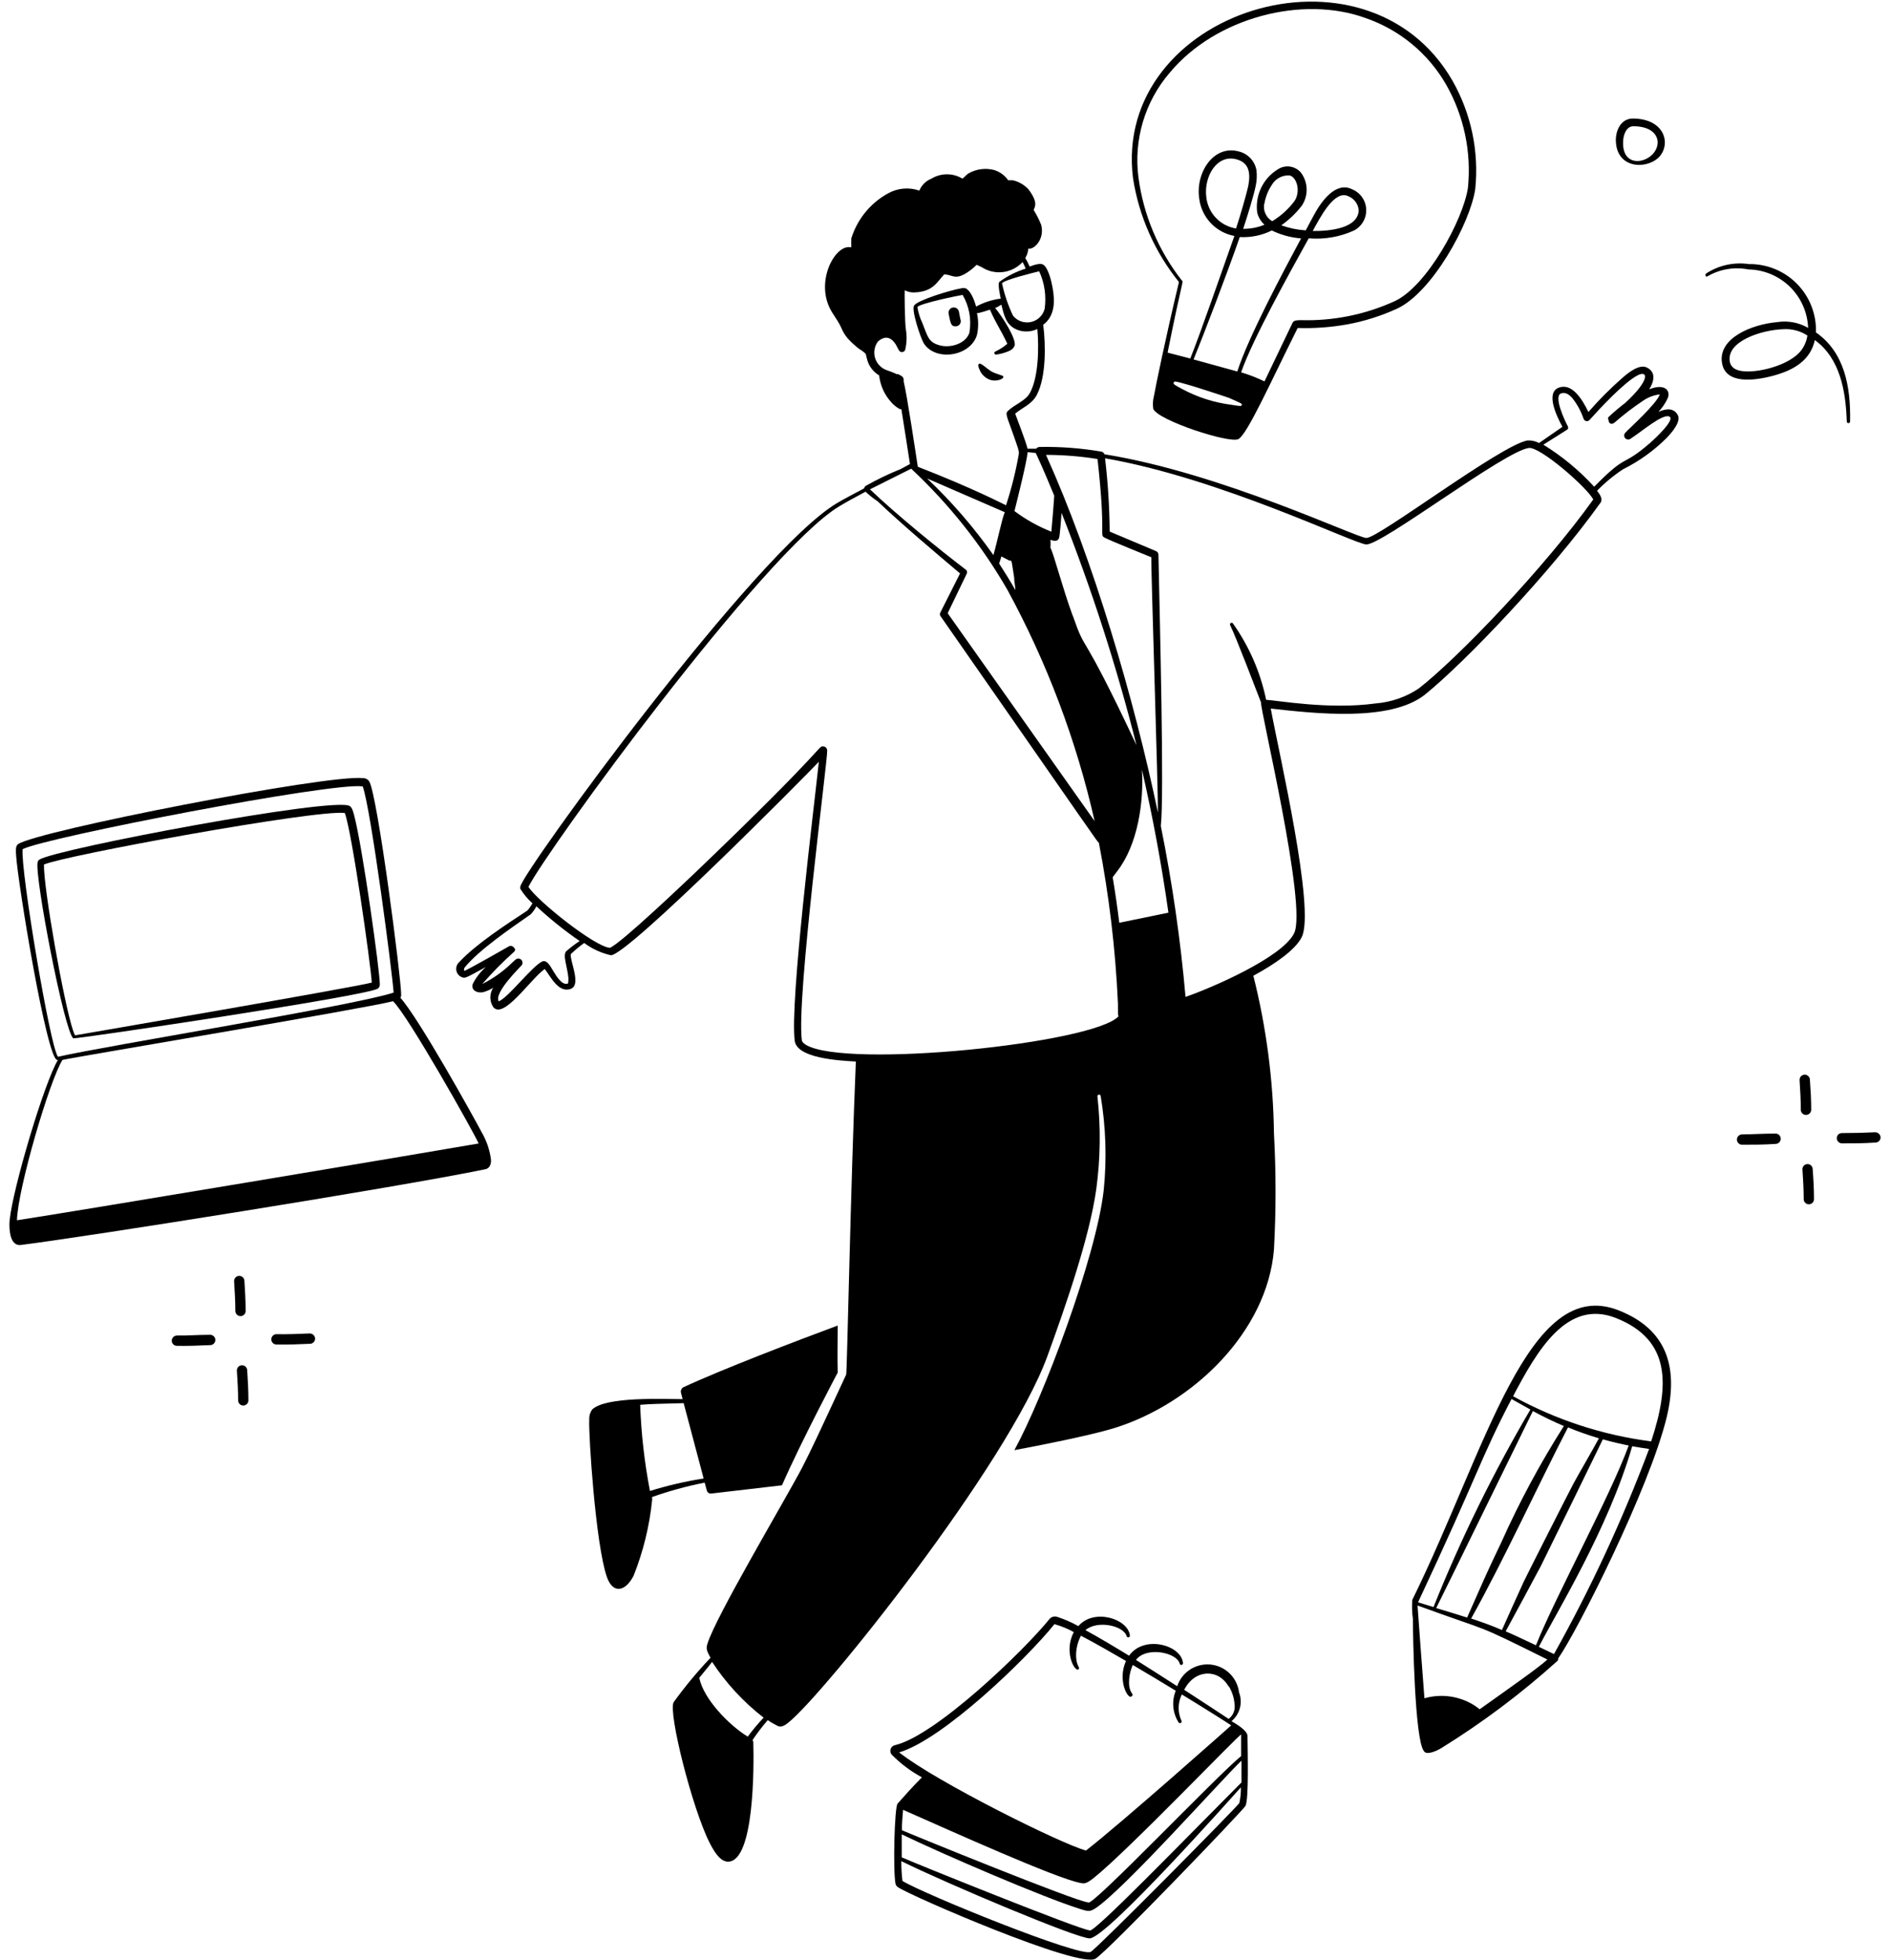<svg width="314" height="325.5" viewBox="0 0 340 356" fill="none" xmlns="http://www.w3.org/2000/svg">
<path d="M116.763 271.961C119.884 270.856 123.082 269.979 126.332 269.339L126.725 270.781C126.769 270.951 126.873 271.099 127.017 271.199C127.162 271.299 127.337 271.343 127.512 271.324L140.376 269.826C143.916 261.755 150.414 249.527 150.507 249.339C150.414 246.287 150.507 243.721 150.507 240.8C143.148 243.534 129.534 248.721 122.418 252.036C122.257 252.139 122.133 252.292 122.062 252.47C121.992 252.648 121.979 252.843 122.025 253.029C122.025 253.029 122.156 253.497 122.325 254.171C118.841 254.171 108.411 253.665 105.902 256.043C105.511 256.587 105.32 257.248 105.358 257.916C105.209 260.5 106.501 280.575 108.561 286.474C109.628 289.564 111.875 289.227 113.411 286.268C115.188 281.813 116.329 277.128 116.8 272.354C116.8 272.111 116.744 272.129 116.763 271.961ZM114.609 255.201C116.894 255.014 117.606 255.051 122.512 254.901C123.392 258.234 125.208 265.088 126.145 268.59C122.841 269.102 119.58 269.859 116.388 270.856C115.394 265.691 114.799 260.457 114.609 255.201Z" fill="black"/>
<path d="M289.119 91.307C289.587 90.652 288.987 89.809 288.482 89.154C289.915 87.681 291.503 86.368 293.22 85.24C296.117 83.796 298.766 81.9 301.066 79.622C302.021 78.629 303.819 76.588 303.145 75.39C302.471 74.191 301.272 74.117 299.643 74.809C300.348 74.069 300.926 73.213 301.347 72.281C301.871 70.821 300.635 69.641 297.957 70.727C298.931 69.173 299.156 67.543 297.508 66.757C296.178 66.12 294.231 67.637 293.107 68.63C290.901 70.557 288.83 72.635 286.909 74.847C285.729 72.375 283.856 69.528 281.516 70.427C279.175 71.326 280.991 75.352 282.19 77.543L277.939 80.483C277.296 80.136 276.571 79.975 275.842 80.015C271.01 80.839 248.819 97.731 246.572 97.731C244.849 97.731 220.243 85.933 198.97 82.525C198.929 82.397 198.853 82.284 198.75 82.198C198.647 82.112 198.522 82.056 198.389 82.038C194.678 81.404 190.917 81.123 187.153 81.195C187.04 81.203 186.929 81.235 186.829 81.29C186.727 81.345 186.642 81.421 186.573 81.513H185C184.625 79.997 183.239 76.495 182.753 75.146C184.026 74.042 185.786 73.48 186.704 71.701C188.389 68.405 188.314 62.675 187.846 59.004C189.962 57.394 190.018 54.809 189.532 52.169C189.344 51.102 188.764 48.686 187.865 48.087C187.359 47.75 186.292 48.087 185.374 48.424C184.457 46.289 184.457 47.263 184.831 46.401C185.006 46.004 185.107 45.58 185.131 45.147C186.123 45.446 188.183 43.461 187.472 40.84C187.099 39.901 186.642 38.999 186.105 38.143C186.367 37.506 186.929 36.739 185.168 34.398C184.41 33.58 183.425 33.006 182.341 32.75H181.479C180.858 31.848 179.945 31.187 178.895 30.877C177.31 30.473 175.627 30.708 174.213 31.533C173.839 31.814 173.539 32.188 173.165 32.45C172.317 31.936 171.347 31.664 170.356 31.664C169.365 31.664 168.394 31.936 167.547 32.45C167.051 32.645 166.6 32.937 166.22 33.311C165.841 33.684 165.54 34.13 165.337 34.623C164.419 34.306 163.446 34.184 162.478 34.265C161.512 34.345 160.571 34.627 159.719 35.091C156.484 36.845 154.064 39.796 152.978 43.312C152.948 43.842 152.948 44.373 152.978 44.903H152.772C149.963 44.491 146.386 51.158 149.251 56.345C149.588 56.963 150.019 57.544 150.431 58.218C151.629 60.09 151.161 60.652 153.839 62.937C154.625 63.611 154.757 63.555 155.243 63.967C155.73 64.379 155.543 64.173 155.824 65.221C155.977 65.839 156.252 66.421 156.631 66.932C157.01 67.443 157.488 67.873 158.034 68.199C158.234 70.031 159.014 71.75 160.262 73.105C160.657 73.548 161.119 73.927 161.629 74.229C161.767 74.306 161.921 74.351 162.079 74.36C162.64 77.843 163.333 82.375 163.633 84.304L161.966 85.203C159.786 86.08 157.666 87.1 155.618 88.255C155.457 88.366 155.344 88.533 155.3 88.723C153.315 89.772 151.442 90.764 150.375 91.401C135.506 100.221 93.278 158.367 92.847 161.026C92.8 161.179 92.8 161.341 92.847 161.494C93.452 162.46 94.19 163.336 95.038 164.097C94.777 164.575 94.463 165.019 94.102 165.426C90.356 167.88 84.739 171.531 81.724 174.79C81.512 174.979 81.353 175.219 81.264 175.487C81.173 175.756 81.155 176.043 81.21 176.32C81.264 176.598 81.391 176.857 81.576 177.073C81.762 177.287 82 177.449 82.267 177.542C82.828 177.73 82.922 177.674 86.574 175.67C85.57 176.55 84.749 177.619 84.158 178.816C83.915 179.846 84.851 180.445 86.031 180.258C86.695 180.083 87.326 179.805 87.904 179.434C87.566 179.955 87.386 180.564 87.386 181.185C87.386 181.806 87.566 182.414 87.904 182.936C89.776 185.295 94.683 177.861 97.267 176.026C98.316 177.355 99.738 180.464 102.004 179.64C103.971 178.909 101.817 174.584 102.004 173.329C102.766 172.597 103.58 171.921 104.439 171.307C105.883 172.377 107.535 173.137 109.289 173.535C112.379 173.535 144.626 140.988 147.079 138.386C146.199 146.663 141.76 182.187 142.697 189.097C143.127 192.224 150.637 192.673 153.802 192.842C152.846 215.314 152.21 249.358 152.041 249.714C147.079 260.407 145.73 263.328 144.064 266.568C141.03 272.373 128.259 293.796 126.817 298.665C126.611 299.433 126.592 299.732 127.397 301.155C124.984 303.693 122.745 306.39 120.694 309.227C119.664 311.099 124.083 328.552 127.21 334.732C127.922 336.118 129.083 338.252 130.637 338.198C135.319 338.028 135.3 321.211 135.169 316.511C135.168 316.366 135.115 316.227 135.019 316.118C135.868 314.851 136.793 313.638 137.79 312.485C138.386 312.896 139.012 313.257 139.663 313.571C140.3 313.852 141.011 313.365 141.536 312.934C147.772 308.028 181.404 266.118 188.614 246.343C191.891 237.317 196.254 224.845 197.49 216.006C198.246 210.418 198.316 204.758 197.696 199.153C197.696 199.073 197.728 198.997 197.784 198.941C197.84 198.884 197.916 198.853 197.996 198.853C198.076 198.853 198.152 198.884 198.208 198.941C198.264 198.997 198.295 199.073 198.295 199.153C199.234 204.789 199.416 210.527 198.839 216.212C197.453 228.478 187.771 254.04 182.603 263.44C187.06 262.616 196.123 260.819 200.505 259.508C215.112 255.07 228.595 241.83 229.775 226.961C230.157 219.956 230.157 212.937 229.775 205.932C229.648 196.261 228.392 186.639 226.029 177.262C229.999 175.108 233.632 172.58 234.812 170.258C237.34 165.295 230.655 136.738 229.194 128.723C237.19 129.603 250.804 131.195 257.153 126.232C264.418 120.389 280.111 103.948 289.119 91.307ZM134.158 315.481C130.787 313.44 126.068 308.59 125.356 304.788C126.124 303.815 126.929 302.916 127.678 301.905C130.216 305.778 133.381 309.202 137.041 312.035C136.013 313.126 135.05 314.277 134.158 315.481ZM283.033 78.068C283.129 78.006 283.2 77.909 283.226 77.798C283.254 77.686 283.238 77.569 283.182 77.469C282.527 76.251 280.561 71.963 281.928 71.476C282.714 71.176 283.407 71.663 283.988 72.319C284.874 73.443 285.564 74.71 286.029 76.064C286.063 76.174 286.127 76.273 286.215 76.349C286.3 76.426 286.406 76.477 286.519 76.499C286.633 76.52 286.75 76.51 286.859 76.469C286.967 76.429 287.062 76.36 287.134 76.27C289.006 74.191 293.388 69.454 295.86 68.18C297.733 67.206 298.182 69.004 293.594 73.199C292.541 74.002 291.528 74.859 290.561 75.764C290.507 75.838 290.478 75.927 290.478 76.017C290.478 76.108 290.507 76.197 290.561 76.27C290.561 76.757 290.954 77.3 291.628 76.794C293.256 75.365 294.977 74.046 296.778 72.843C297.697 72.19 298.766 71.778 299.886 71.645C299.324 73.367 294.1 78.049 293.65 78.573C293.508 78.701 293.421 78.88 293.409 79.071C293.398 79.262 293.46 79.45 293.585 79.595C293.711 79.74 293.888 79.829 294.078 79.845C294.27 79.861 294.459 79.801 294.605 79.678C296.684 78.33 300.317 75.184 301.572 75.652C302.826 76.12 299.1 79.603 298.163 80.427C292.789 85.09 294.175 82.094 287.958 88.423C285.252 85.459 282.145 82.887 278.725 80.783L283.033 78.068ZM201.666 167.636C201.348 165.052 200.955 162.262 200.468 159.359L201.273 158.292C205.018 153.479 206.142 145.82 205.786 139.809C207.79 148.591 209.382 157.224 210.599 165.801L201.666 167.636ZM173.82 103.517C168.895 99.772 160.974 93.311 156.367 88.892L163.858 85.146C170.737 91.571 176.624 98.98 181.329 107.131C188.525 120.349 193.862 134.496 197.191 149.172L170.487 111.401L173.97 104.172C174.017 104.061 174.026 103.938 174 103.821C173.973 103.703 173.911 103.597 173.82 103.517ZM186.479 82.281C186.591 82.487 187.884 85.24 189.85 90.053C189.85 90.259 189.494 94.94 189.326 96.588C186.935 95.641 184.681 94.382 182.621 92.843C183.033 91.214 184.887 83.817 185.018 82.15L186.479 82.281ZM179.831 102.393C179.962 102.056 180.093 101.607 180.243 101.082L181.498 101.738C182.21 102.206 181.929 100.783 182.565 104.903C182.565 105.596 182.753 106.363 182.79 107.206C181.929 105.652 180.861 103.985 179.85 102.393H179.831ZM178.783 100.82C175.245 95.802 171.217 91.148 166.76 86.925L180.861 93.049C180.318 94.341 179.532 98.292 178.801 100.82H178.783ZM193.183 111.794C191.311 106.682 189.869 100.97 189.157 99.472C189.199 99.005 189.199 98.535 189.157 98.067C189.429 98.168 189.711 98.231 190 98.255C190.181 98.257 190.355 98.194 190.493 98.076C190.632 97.96 190.722 97.797 190.749 97.618C190.899 97 191.142 93.873 191.179 93.18C196.627 106.934 201.175 121.027 204.794 135.371C194.213 112.861 195.842 119.378 193.202 111.794H193.183ZM208.67 147.543C204.4 127.075 196.891 101.551 188.352 82.637C191.489 82.639 194.619 82.889 197.715 83.386C199.307 97.618 197.977 97.131 199.045 97.693C200.112 98.255 206.535 100.839 207.49 101.232C207.397 102.674 208.745 143.91 208.689 147.543H208.67ZM187.116 49.285C188.093 51.416 188.436 53.781 188.108 56.102C187.955 56.692 187.643 57.229 187.203 57.652C186.763 58.075 186.216 58.368 185.619 58.498C185.025 58.628 184.404 58.59 183.828 58.389C183.252 58.187 182.745 57.83 182.359 57.356C181.465 55.474 180.794 53.495 180.356 51.458C180.861 50.802 186.254 49.491 187.116 49.285ZM161.348 68.012C160.665 67.7 159.964 67.425 159.251 67.188C158.772 66.991 158.346 66.687 158.003 66.3C157.659 65.912 157.41 65.452 157.272 64.952C157.135 64.454 157.113 63.93 157.21 63.421C157.306 62.913 157.517 62.433 157.828 62.019C159.007 61.027 160.075 61.083 161.049 62.562C161.667 63.705 161.648 63.798 161.929 63.911C162.01 63.946 162.097 63.964 162.185 63.963C162.272 63.962 162.36 63.942 162.439 63.905C162.519 63.868 162.591 63.814 162.647 63.747C162.704 63.68 162.747 63.602 162.771 63.517C163.049 62.345 163.093 61.13 162.903 59.941C162.678 58.648 162.64 52.918 162.678 52.731C163.226 53.019 163.839 53.155 164.457 53.124C167.846 52.993 168.52 51.252 169.869 49.828C171.423 49.978 171.741 50.727 173.502 49.828C174.326 49.359 175.083 48.78 175.749 48.105C176.287 48.326 176.807 48.589 177.303 48.892C178.425 49.432 179.691 49.597 180.914 49.365C182.138 49.132 183.255 48.514 184.101 47.6C184.307 47.993 184.494 48.386 184.663 48.798C182.942 49.333 181.322 50.149 179.869 51.214C179.55 51.607 180.019 53.742 180.131 54.248C178.563 54.445 177.044 54.934 175.655 55.69C175.374 54.716 174.756 52.899 173.783 52.394C173.489 52.304 173.177 52.304 172.884 52.394C171.198 52.656 165.15 54.472 164.419 55.465C163.783 56.158 165.599 61.514 166.161 62.394C168.315 65.727 174.625 64.753 175.805 60.858C176.097 59.551 176.097 58.195 175.805 56.888C176.348 56.888 177.977 56.308 178.165 56.252C179.457 59.154 179.831 59.323 181.329 62.45C181.123 62.618 180.786 62.899 180.505 63.087C179.176 63.967 178.895 63.817 178.97 64.192C178.992 64.266 179.04 64.33 179.106 64.371C179.171 64.412 179.249 64.428 179.326 64.416C180.112 64.304 180.88 64.09 181.61 63.779C182.047 63.616 182.408 63.296 182.621 62.881C183.146 61.701 180.243 57.263 179.101 55.933C179.326 55.933 179.85 55.559 180.243 55.353C180.768 57.45 181.123 59.098 183.146 59.922C183.731 60.142 184.354 60.243 184.978 60.217C185.602 60.191 186.214 60.04 186.779 59.772C187.078 63.068 187.022 68.424 185.449 71.345C184.644 72.862 182.659 73.442 181.386 74.697C181.011 75.053 181.254 75.558 181.386 76.102C183.464 81.888 183.502 81.869 183.389 82.618C182.838 85.727 182.069 88.793 181.086 91.794C180.618 91.588 175.356 88.798 165.056 84.79C164.738 82.674 163.034 71.382 162.491 69.304C162.528 68.573 162.434 68.405 161.348 67.918V68.012ZM174.457 60.371C173.858 62.413 171.03 63.293 169.007 62.731C166.985 62.169 166.854 61.139 165.899 58.705C165.451 57.775 165.142 56.784 164.981 55.765C165.599 55.09 172.359 53.705 173.202 53.574C174.384 55.596 174.828 57.965 174.457 60.278V60.371ZM101.181 172.805C100.469 173.498 101.424 175.763 101.574 177.73C101.574 177.898 101.574 178.629 101.461 178.685C100.431 179.022 99.476 177.468 98.896 176.531C98.315 175.595 97.735 174.321 96.817 174.659C94.944 175.539 90.6 181.306 88.896 181.906C88.034 180.258 92.96 175.557 93.128 175.295C93.201 175.175 93.238 175.036 93.238 174.897C93.237 174.757 93.198 174.618 93.125 174.5C93.051 174.379 92.946 174.283 92.822 174.217C92.697 174.153 92.557 174.125 92.417 174.134C92.08 174.134 91.855 174.434 91.33 174.902C89.735 176.458 87.91 177.759 85.918 178.76C87.724 176.687 89.657 174.73 91.705 172.898C91.806 172.794 91.877 172.664 91.911 172.524C91.911 172.524 91.518 171.531 90.75 171.924C89.664 172.524 84.383 175.576 82.716 176.363C82.492 176.213 82.623 175.988 82.716 175.763C85.356 172.524 91.162 168.591 94.72 166.101C95.138 165.67 95.485 165.178 95.75 164.64C98.214 166.932 100.843 169.042 103.615 170.951C102.761 171.511 101.947 172.13 101.181 172.805ZM144.757 189.827C144.345 189.565 144.045 189.321 143.989 188.984C142.959 181.344 148.689 138.048 148.596 136.344C148.596 136.244 148.576 136.145 148.536 136.053C148.499 135.961 148.441 135.878 148.37 135.808C148.298 135.738 148.213 135.683 148.12 135.647C148.028 135.61 147.928 135.593 147.828 135.595C146.873 135.595 148.558 135.595 124.701 158.441C123.128 159.921 111.105 171.419 109.102 172.187C106.349 171.981 95.993 163.722 94.308 161.119C97.566 154.528 137.079 100.296 150.749 92C151.798 91.364 153.596 90.371 155.562 89.322C156.242 89.964 156.974 90.546 157.753 91.064C162.097 95.184 168.146 100.315 172.734 104.172L169.157 111.27C169.103 111.364 169.074 111.47 169.074 111.579C169.074 111.687 169.103 111.794 169.157 111.888C198.202 153.554 197.771 153.086 197.958 153.086C199.82 162.714 200.978 172.464 201.423 182.261C201.423 184.902 201.423 184.677 201.535 184.49C201.648 184.303 201.535 184.621 201.535 184.621C197.003 189.565 152.154 194.171 144.757 189.827ZM248.276 127.786C239.793 128.966 230.205 127.206 228.351 127.131C227.321 122.139 225.268 117.414 222.321 113.255C222.276 113.194 222.211 113.153 222.136 113.139C222.062 113.125 221.986 113.14 221.922 113.18C221.858 113.22 221.811 113.283 221.791 113.356C221.772 113.429 221.78 113.506 221.816 113.573C222.902 115.783 226.535 125.314 227.434 127.637C227.153 128.535 235.898 164.696 233.426 169.565C231.217 173.966 218.351 179.509 213.707 181.1C212.79 170.675 211.289 160.309 209.213 150.052C209.85 144.659 209.026 112.599 208.782 100.745C208.774 100.608 208.729 100.475 208.65 100.362C208.57 100.249 208.461 100.162 208.333 100.109L199.925 96.569C199.887 92.119 199.605 87.674 199.082 83.255C220.074 86.888 244.531 98.891 246.572 98.91C249.531 98.91 271.516 82.056 276.066 81.382C278.089 81.064 286.778 88.648 287.789 90.746C278.913 103.142 263.314 119.434 256.085 125.071C253.757 126.628 251.068 127.563 248.276 127.786Z" fill="black"/>
<path d="M172.529 56.626C172.506 56.503 172.459 56.386 172.39 56.281C172.322 56.176 172.233 56.086 172.13 56.016C172.025 55.946 171.91 55.896 171.786 55.871C171.665 55.845 171.539 55.844 171.415 55.868C171.292 55.891 171.175 55.938 171.07 56.007C170.966 56.076 170.875 56.164 170.805 56.267C170.735 56.371 170.685 56.487 170.66 56.61C170.635 56.733 170.633 56.859 170.657 56.982C171.031 58.854 171.106 59.285 171.93 59.285C172.086 59.285 172.239 59.247 172.376 59.174C172.514 59.1 172.631 58.993 172.715 58.863C172.801 58.733 172.852 58.583 172.866 58.428C172.879 58.273 172.854 58.117 172.792 57.974C172.735 57.675 172.567 56.794 172.529 56.626ZM178.26 69.023C179.477 69.379 180.638 68.798 180.6 68.499C180.563 68.199 180.6 68.349 178.953 67.731C177.848 67.319 176.63 65.858 176.2 66.083C175.769 66.308 176.424 67.506 176.574 67.731C176.975 68.338 177.568 68.794 178.26 69.023ZM212.51 51.233C210.057 61.514 208.259 70.24 207.96 71.982C207.76 72.739 207.722 73.53 207.847 74.304C208.84 76.42 221.667 80.596 223.297 79.772C224.926 78.948 229.158 69.416 234.083 59.585C237.1 59.681 240.119 59.461 243.09 58.929C246.219 58.355 249.264 57.393 252.154 56.064C258.484 53.143 265.412 40.634 266.349 34.342C267.051 27.51 265.604 20.63 262.21 14.66C246.499 -12.587 200.413 2.076 204.158 32.338C205.227 39.262 208.11 45.781 212.51 51.233ZM223.933 73.536C223.933 73.835 223.596 73.798 222.061 73.536C218.919 73.141 215.878 72.17 213.091 70.671C211.78 69.959 211.424 69.809 211.555 69.491C211.686 69.173 211.967 69.285 213.99 69.847C214.177 69.847 219.982 71.719 221.649 72.3C223.802 73.274 223.933 73.274 223.933 73.536ZM223.596 43.068C225.595 43.172 227.588 42.759 229.383 41.87C231.049 42.677 232.853 43.166 234.701 43.311C231.555 49.173 225.169 61.12 223.109 67.487L215.169 65.296C217.042 60.69 221.181 49.903 223.559 43.068H223.596ZM222.941 41.514C221.542 41.303 220.252 40.639 219.269 39.624C218.284 38.609 217.66 37.3 217.491 35.896C216.967 32.151 219.364 27.956 222.978 28.948C225.244 29.566 225.525 31.364 225.132 33.63C224.795 35.278 223.578 39.416 222.903 41.439L222.941 41.514ZM228.034 37.019C228.234 35.794 228.695 34.625 229.383 33.592C229.71 33.029 230.19 32.569 230.765 32.265C231.341 31.96 231.99 31.823 232.641 31.87C234.027 32.282 234.626 34.903 233.484 36.551C232.385 38.008 231.02 39.241 229.458 40.184C228.919 39.869 228.492 39.397 228.231 38.831C227.97 38.265 227.888 37.633 227.997 37.019H228.034ZM210.825 13.218C219.214 3.125 235.001 -0.883 246.405 3.274C252.6 5.401 257.811 9.707 261.068 15.39C264.297 21.071 265.678 27.616 265.019 34.117C264.158 39.941 257.529 52.038 251.705 54.716C246.38 57.145 240.57 58.323 234.72 58.161C234.083 58.161 233.409 58.161 233.166 58.611C232.061 60.858 230.038 65.203 228.053 69.285C226.681 68.623 225.261 68.072 223.802 67.637C225.975 61.42 232.828 49.21 236.087 43.293C238.91 43.534 241.748 43.044 244.326 41.87C245.022 41.503 245.6 40.945 245.991 40.261C246.382 39.578 246.571 38.797 246.533 38.011C246.496 37.225 246.233 36.465 245.781 35.822C245.327 35.179 244.699 34.678 243.971 34.379C241.068 32.956 238.465 36.364 236.948 39.229C236.536 39.978 236.068 40.858 235.544 41.851C234.029 41.751 232.535 41.443 231.106 40.933C232.529 39.932 233.793 38.72 234.851 37.338C235.444 36.442 235.744 35.385 235.711 34.312C235.677 33.238 235.311 32.202 234.664 31.345C234.155 30.755 233.448 30.369 232.676 30.262C231.903 30.156 231.118 30.334 230.469 30.765C229.156 31.571 228.106 32.738 227.441 34.126C226.778 35.515 226.529 37.066 226.724 38.592C226.927 39.454 227.392 40.233 228.053 40.821C226.825 41.33 225.506 41.584 224.177 41.57C224.926 39.36 226.143 35.371 226.461 33.742C226.661 32.813 226.705 31.858 226.593 30.915C226.447 30.105 226.071 29.354 225.509 28.753C224.949 28.151 224.225 27.725 223.428 27.525C218.877 26.233 215.525 31.27 216.181 35.971C216.365 37.655 217.089 39.235 218.242 40.476C219.395 41.718 220.918 42.554 222.585 42.862C220.188 49.603 216.443 60.484 214.57 65.128L210.45 64.06C213.091 50.802 213.409 51.12 213.035 50.952C208.779 45.527 206.057 39.06 205.151 32.225C204.709 28.836 204.987 25.392 205.964 22.118C206.941 18.843 208.598 15.81 210.825 13.218ZM236.817 41.963C238.128 39.585 240.75 34.379 243.296 35.652C243.805 35.858 244.25 36.198 244.579 36.637C244.91 37.076 245.113 37.596 245.169 38.143C245.132 41.439 240.001 42.019 236.742 41.963H236.817ZM308.502 50.221C310.758 48.894 313.424 48.441 315.992 48.948C318.814 48.998 321.509 50.127 323.525 52.101C325.543 54.075 326.724 56.746 326.833 59.566C325.138 58.582 323.154 58.211 321.217 58.517C316.517 58.929 310.374 61.476 311.198 66.008C311.873 69.753 316.816 69.248 320.562 68.236C324.307 67.225 327.283 65.39 328.052 61.776C332.601 65.09 333.67 70.895 333.857 76.57C333.857 76.649 333.888 76.725 333.946 76.781C334 76.838 334.079 76.869 334.157 76.869C334.235 76.869 334.314 76.838 334.368 76.781C334.426 76.725 334.457 76.649 334.457 76.57C334.586 70.221 333.445 64.004 328.257 60.39C328.311 58.764 328.032 57.145 327.443 55.629C326.854 54.113 325.958 52.733 324.821 51.572C323.681 50.411 322.317 49.494 320.813 48.876C319.309 48.257 317.693 47.95 316.067 47.974C313.467 47.595 310.818 48.138 308.577 49.51C307.884 49.847 308.202 50.353 308.502 50.221ZM325.58 63.648C323.464 66.42 317.472 67.862 314.7 67.394C313.67 67.225 312.828 66.794 312.603 65.727C311.929 61.982 318.389 59.941 322.247 59.809C323.817 59.689 325.383 60.091 326.704 60.952C326.561 61.931 326.176 62.858 325.58 63.648ZM299.925 28.33C301.929 25.858 300.581 21.551 294.981 21.533C292.809 21.533 291.76 23.742 291.91 25.858C292.247 30.896 297.921 30.746 299.925 28.33ZM293.221 25.765C293.221 24.529 293.802 22.918 295.094 22.937C298.109 22.937 299.494 24.342 299.494 25.896C299.42 29.435 292.978 31.27 293.221 25.765ZM292.453 238.066C275.993 231.493 268.352 263.309 254.907 290.65C254.821 291.798 254.86 292.955 255.019 294.096C255.019 296.961 255.338 315.93 257.004 318.084C257.454 318.945 259.345 318.084 260.225 317.541C267.7 312.914 274.744 307.624 281.274 301.736C281.33 301.672 281.37 301.599 281.397 301.517C281.422 301.436 281.431 301.352 281.423 301.268C284.907 296.305 297.959 270.463 301.124 257.504C303.333 248.328 301.142 241.493 292.453 238.066ZM298.333 261.849C289.521 260.719 281.001 257.936 273.221 253.646C277.603 245.351 283.015 235.894 291.948 239.452C301.891 243.403 301.685 251.587 298.333 261.792V261.849ZM267.173 310.537C266.597 310.055 265.969 309.64 265.3 309.301C262.769 308.015 259.846 307.733 257.117 308.515C256.929 306.286 255.862 291.792 255.862 291.661C269.888 296.792 265.562 294.564 279.457 301.474C277.997 302.859 272.51 306.698 267.173 310.5V310.537ZM276.835 256.343C278.661 257.34 280.537 258.247 282.453 259.058C278.16 265.8 274.368 272.849 271.105 280.144C267.959 286.717 268.072 286.68 264.869 293.852C262.997 293.253 261.124 292.691 259.251 292.129C261.274 288.103 275.656 258.665 276.835 256.306V256.343ZM265.6 294.039C271.686 283.122 277.884 269.545 283.202 259.302C285.075 260.088 286.948 260.725 288.82 261.287C287.828 263.159 284.925 268.141 284.157 269.583C283.39 271.025 275.693 286.193 275.15 287.354C274.289 289.227 271.929 294.451 271.199 296.118C269.289 295.275 267.454 294.639 265.525 294.002L265.6 294.039ZM271.873 296.361C273.015 294.283 277.716 285.556 278.296 284.433C279.176 282.691 288.989 262.635 289.532 261.474C291.255 261.961 293.071 262.373 294.232 262.598C290.805 271.961 280.937 289.994 277.379 298.889C274.139 297.373 273.409 296.998 271.798 296.324L271.873 296.361ZM273.015 254.19L276.367 256.062C269.612 267.566 263.728 279.559 258.764 291.942L255.956 291.081C266.836 267.897 267.341 264.864 272.94 254.152L273.015 254.19ZM280.731 300.519L277.903 299.17C280.955 293.178 290.506 277.803 294.869 262.729C295.918 262.916 296.948 263.085 297.94 263.216C293.127 276.056 287.35 288.514 280.656 300.481L280.731 300.519ZM222.061 312.672C222.807 312.054 223.34 311.218 223.585 310.28C223.83 309.342 223.776 308.351 223.428 307.447C223.268 306.143 222.671 304.93 221.731 304.011C220.792 303.092 219.567 302.519 218.259 302.39C216.951 302.259 215.638 302.577 214.536 303.292C213.433 304.007 212.606 305.077 212.192 306.324C209.795 304.77 207.192 303.122 204.701 301.549C206.574 299.058 212.08 300.163 212.641 302.204C212.654 302.284 212.698 302.356 212.762 302.402C212.827 302.449 212.908 302.469 212.988 302.457C213.067 302.444 213.137 302.401 213.186 302.337C213.233 302.271 213.253 302.19 213.241 302.11C212.96 298.852 206.181 296.942 203.447 300.781C201.031 299.301 198.035 297.504 195.525 296.137C197.679 294.264 202.492 295.313 203.016 297.26C203.041 297.327 203.088 297.382 203.15 297.418C203.211 297.452 203.284 297.465 203.353 297.451C203.423 297.437 203.486 297.399 203.531 297.343C203.575 297.289 203.598 297.218 203.596 297.148C203.353 294.114 197.08 292.073 194.233 295.406C193.041 294.738 191.786 294.186 190.488 293.758C190.251 293.66 189.99 293.632 189.737 293.679C189.485 293.726 189.25 293.844 189.065 294.021C184.327 299.919 168.353 315.238 160.975 317.017C160.79 317.045 160.615 317.121 160.468 317.238C160.321 317.355 160.209 317.508 160.14 317.683C160.072 317.858 160.05 318.048 160.078 318.232C160.108 318.418 160.184 318.593 160.301 318.739C161.921 320.384 163.776 321.779 165.807 322.878C163.934 324.751 162.473 326.436 161.387 327.653C160.825 328.252 160.526 339.713 161.013 342.243C161.084 342.488 161.245 342.702 161.462 342.842C163.822 344.453 194.215 357.598 197.323 355.838C199.402 354.657 224.214 328.833 224.608 328.046C225.207 326.811 225.001 318.571 224.963 315.275C224.814 314.283 222.96 313.215 222.061 312.672ZM162.136 337.411V333.234C169.908 336.979 187.698 344.619 194.439 346.754C196.162 347.316 196.312 347.241 197.211 346.754C202.361 343.458 220.544 322.972 223.877 319.844V323.796C213.765 333.928 196.593 351.681 196.274 350.67C194.421 350.557 163.747 338.16 162.136 337.411ZM221.593 306.361C222.265 307.496 222.627 308.788 222.641 310.107C222.635 310.526 222.532 310.938 222.34 311.313C222.148 311.686 221.873 312.011 221.536 312.26C219.963 311.211 216.986 309.264 213.465 306.979C215.394 303.178 219.682 303.122 221.518 306.361H221.593ZM161.668 318.346C169.645 315.987 184.795 301.38 189.889 295.051C191.114 295.392 192.297 295.876 193.409 296.492C191.537 299.976 193.54 303.796 194.252 303.253C194.645 302.953 193.934 302.841 193.821 301.006C193.773 299.665 194.077 298.335 194.701 297.148C197.286 298.496 200.319 300.256 202.885 301.736C201.312 305.238 203.203 308.702 203.859 308.196C204.514 307.691 203.559 307.803 203.447 305.968C203.401 304.765 203.631 303.566 204.121 302.466C206.761 304.021 209.458 305.631 211.93 307.148C211.549 308.081 211.398 309.092 211.488 310.096C211.58 311.099 211.911 312.067 212.454 312.916C212.479 312.947 212.509 312.975 212.545 312.995C212.579 313.014 212.618 313.028 212.657 313.033C212.697 313.037 212.738 313.036 212.777 313.025C212.816 313.014 212.852 312.997 212.885 312.972C212.916 312.947 212.944 312.917 212.963 312.881C212.983 312.847 212.997 312.808 213.002 312.767C213.006 312.728 213.005 312.688 212.994 312.649C212.983 312.61 212.966 312.572 212.941 312.541C212.604 311.797 212.438 310.987 212.454 310.171C212.47 309.354 212.668 308.552 213.035 307.822C217.398 310.481 220.918 312.71 222.005 313.44C221.799 313.627 202.267 331.005 195.619 336.175C191.256 335.031 168.353 323.664 161.668 318.346ZM162.38 328.777C170.863 332.522 190.132 341.211 194.57 342.056C195.338 342.205 195.638 342.26 197.098 341.099C203.334 336.101 223.615 314.882 223.802 315.107C223.811 315.163 223.811 315.219 223.802 315.275V319.02C219.626 322.372 196.406 346.754 196.031 345.593C194.158 345.593 163.728 333.179 162.174 332.485C162.136 331.698 162.305 329.601 162.38 328.777ZM196.48 354.582C194.608 355.651 166.087 344.058 162.267 341.698C162.124 340.503 162.055 339.304 162.061 338.103C170.263 342.147 194.121 352.222 196.312 352.13C199.514 351.96 222.154 326.473 223.765 324.694C223.784 325.651 223.688 326.606 223.484 327.541C223.166 328.159 197.716 353.891 196.48 354.582ZM41.331 249.021C41.463 251.025 41.556 252.766 41.556 254.396C41.556 254.644 41.655 254.882 41.83 255.057C42.006 255.233 42.244 255.332 42.492 255.332C42.741 255.332 42.979 255.233 43.154 255.057C43.33 254.882 43.429 254.644 43.429 254.396C43.429 252.654 43.335 250.931 43.204 248.89C43.187 248.642 43.071 248.411 42.883 248.247C42.695 248.083 42.451 248.002 42.202 248.019C41.954 248.036 41.723 248.152 41.559 248.339C41.396 248.528 41.314 248.773 41.331 249.021ZM326.666 211.475C326.544 211.482 326.425 211.514 326.312 211.567C326.203 211.621 326.105 211.696 326.026 211.79C325.945 211.882 325.883 211.99 325.846 212.105C325.808 212.222 325.795 212.346 325.805 212.467C325.917 214.19 326.03 216.044 326.03 217.842C326.03 218.09 326.128 218.328 326.306 218.503C326.479 218.679 326.718 218.778 326.966 218.778C327.215 218.778 327.453 218.679 327.627 218.503C327.804 218.328 327.902 218.09 327.902 217.842C327.902 215.969 327.79 214.096 327.657 212.336C327.65 212.214 327.62 212.094 327.565 211.985C327.511 211.874 327.436 211.776 327.344 211.696C327.252 211.615 327.143 211.554 327.027 211.517C326.912 211.479 326.789 211.464 326.666 211.475ZM36.481 244.358C36.73 244.358 36.968 244.26 37.143 244.083C37.319 243.909 37.418 243.67 37.418 243.422C37.418 243.174 37.319 242.935 37.143 242.76C36.968 242.584 36.73 242.486 36.481 242.486C34.215 242.486 32.324 242.654 30.451 242.617C30.201 242.617 29.961 242.715 29.783 242.89C29.604 243.065 29.501 243.303 29.496 243.553C29.496 243.801 29.595 244.04 29.77 244.214C29.946 244.391 30.184 244.489 30.433 244.489C32.361 244.527 34.478 244.452 36.481 244.358ZM320.861 205.932C318.614 205.932 316.723 206.063 314.831 206.081C314.583 206.081 314.344 206.18 314.17 206.356C313.993 206.531 313.895 206.769 313.895 207.018C313.895 207.266 313.993 207.505 314.17 207.679C314.344 207.856 314.583 207.954 314.831 207.954C316.854 207.954 318.951 207.954 320.974 207.804C321.222 207.789 321.454 207.676 321.62 207.491C321.784 207.305 321.868 207.06 321.854 206.812C321.838 206.564 321.726 206.331 321.54 206.166C321.353 206 321.109 205.916 320.861 205.932ZM40.826 232.785C40.938 234.508 41.051 236.362 41.051 238.16C41.055 238.406 41.155 238.642 41.33 238.817C41.504 238.992 41.74 239.091 41.987 239.096C42.235 239.096 42.473 238.998 42.649 238.821C42.825 238.647 42.923 238.408 42.923 238.16C42.923 236.287 42.811 234.414 42.699 232.654C42.681 232.406 42.566 232.175 42.378 232.011C42.19 231.848 41.945 231.766 41.697 231.784C41.448 231.801 41.217 231.916 41.054 232.103C40.89 232.292 40.809 232.537 40.826 232.785ZM327.395 201.606C327.395 199.733 327.283 197.86 327.153 196.1C327.136 195.852 327.021 195.621 326.833 195.457C326.646 195.294 326.401 195.212 326.152 195.23C325.904 195.247 325.672 195.362 325.509 195.549C325.345 195.738 325.264 195.983 325.281 196.231C325.393 197.954 325.505 199.808 325.505 201.606C325.505 201.854 325.604 202.093 325.781 202.267C325.955 202.444 326.193 202.542 326.442 202.542C326.69 202.542 326.932 202.444 327.109 202.269C327.29 202.094 327.392 201.855 327.395 201.606ZM54.646 244.115C54.769 244.11 54.89 244.08 55.001 244.029C55.113 243.977 55.214 243.904 55.297 243.814C55.381 243.723 55.446 243.619 55.488 243.502C55.531 243.386 55.55 243.264 55.545 243.141C55.526 242.896 55.415 242.667 55.234 242.499C55.054 242.334 54.817 242.242 54.571 242.242C52.305 242.336 50.414 242.411 48.522 242.373C48.274 242.373 48.036 242.472 47.86 242.648C47.685 242.823 47.586 243.061 47.586 243.309C47.586 243.558 47.685 243.796 47.86 243.971C48.036 244.147 48.274 244.246 48.522 244.246C50.526 244.283 52.623 244.208 54.646 244.115ZM339.026 205.688C337.153 205.782 335.073 205.838 332.996 205.838C332.873 205.833 332.751 205.854 332.632 205.897C332.516 205.941 332.414 206.008 332.322 206.092C332.233 206.178 332.162 206.281 332.114 206.395C332.066 206.509 332.039 206.632 332.039 206.756C332.039 207.005 332.138 207.245 332.315 207.425C332.489 207.603 332.727 207.706 332.976 207.711C335.11 207.711 336.833 207.711 339.101 207.561C339.223 207.556 339.343 207.526 339.455 207.475C339.567 207.424 339.669 207.35 339.751 207.26C339.836 207.169 339.901 207.065 339.942 206.948C339.986 206.832 340.003 206.71 340 206.587C339.976 206.344 339.863 206.117 339.683 205.952C339.506 205.785 339.271 205.691 339.026 205.688ZM11.613 188.628C11.856 188.816 64.665 180.988 66.93 179.602C67.056 179.51 67.156 179.388 67.222 179.248C67.287 179.108 67.316 178.952 67.305 178.797C67.305 176.381 64.14 153.704 62.623 148.048C62.436 147.355 62.249 146.662 61.818 146.419C58.953 144.696 8.467 154.209 5.452 156.157C5.37 156.205 5.299 156.271 5.244 156.347C5.19 156.425 5.152 156.513 5.133 156.606C4.496 158.872 9.983 187.505 11.613 188.628ZM6.276 157.056C9.871 155.426 55.695 147.037 60.938 147.692C62.211 150.97 65.62 174.977 65.844 178.497C63.241 179.265 12.324 188.01 12.137 188.048C11.95 188.085 11.931 188.31 11.538 187.13C9.89 182.186 6.182 161.288 6.276 157.056Z" fill="black"/>
<path d="M71.05 181.269C71.151 181.08 71.197 180.865 71.181 180.651C71.181 177.673 66.911 144.621 65.394 141.981C65.275 141.786 65.107 141.626 64.906 141.518C64.706 141.409 64.48 141.356 64.252 141.363C57.979 140.595 5.058 150.932 1.575 153.348C1.088 153.685 1.163 154.528 1.219 155.426C1.519 160.351 6.837 192.748 8.709 192.561C8.915 192.561 8.841 192.411 8.354 193.404C5.432 199.415 -0.111 218.666 0.002 222.542C0.002 224.171 0.376 226.287 1.987 226.175C13.541 224.752 70.188 215.763 86.48 212.411C87.117 212.28 87.529 211.699 87.51 210.744C87.318 209.152 86.836 207.61 86.087 206.194C83.802 201.905 74.327 184.921 71.05 181.269ZM8.822 191.98C7.361 190.108 1.987 157.842 2.399 154.265C6.518 152.131 58.728 142.037 64.196 142.861C65.694 146.981 69.57 176.737 69.814 180.314C63.185 182.598 17.286 190.014 8.822 191.98ZM9.646 192.542C11.219 192.149 64.795 183.179 69.701 181.887C72.379 184.377 84.477 205.894 85.263 207.729C74.514 209.602 10.751 220.257 1.369 221.68C1.5 216.006 7.324 196.175 9.646 192.542Z" fill="black"/>
</svg>
